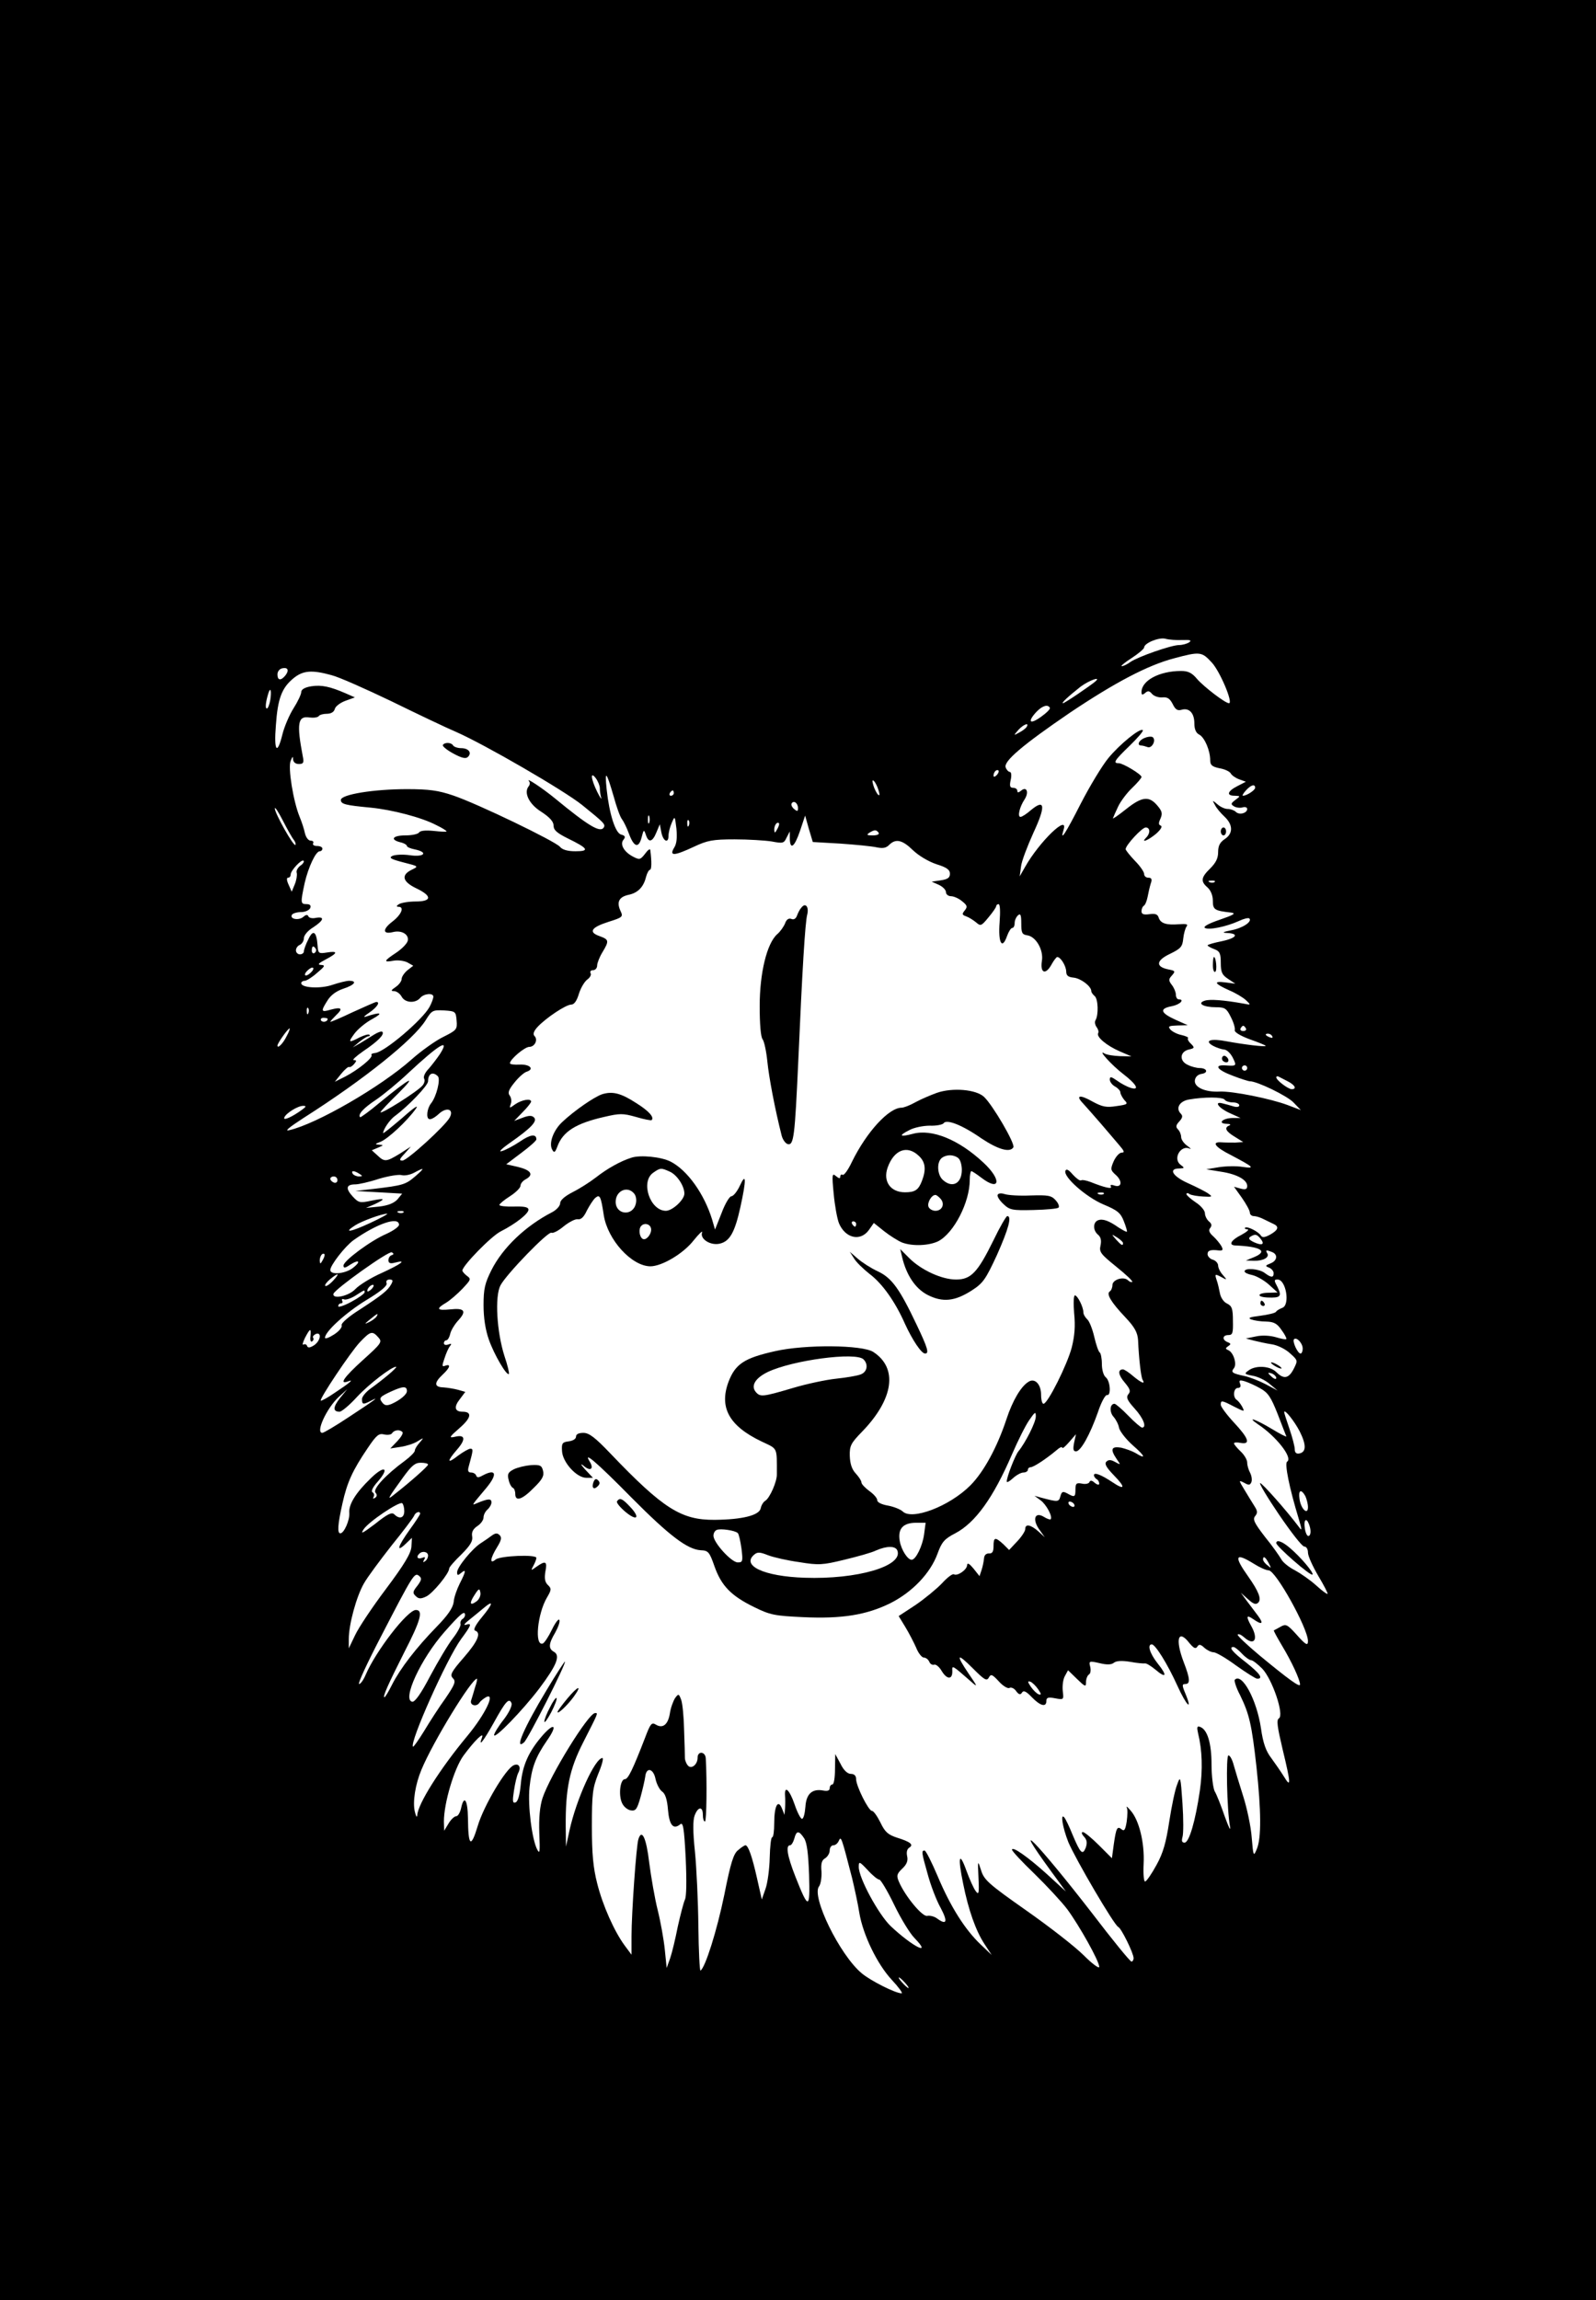 <svg version="1.0" xmlns="http://www.w3.org/2000/svg"
 width="604pt" height="870pt" viewBox="0 0 604 870"
 preserveAspectRatio="xMidYMid meet">
<g transform="translate(0,870) scale(0.1,-0.1)"
fill="#000000" stroke="none">
<path d="M0 4350 l0 -4350 3020 0 3020 0 0 4350 0 4350 -3020 0 -3020 0 0
-4350z m4475 1929 c30 1 36 -1 25 -9 -8 -5 -25 -10 -38 -10 -29 0 -155 -44
-184 -64 -12 -9 -27 -16 -33 -16 -5 0 11 14 38 31 26 17 47 35 47 40 0 16 55
39 80 33 14 -4 43 -6 65 -5z m110 -84 c31 -32 83 -155 66 -155 -14 0 -95 62
-121 92 -19 23 -34 30 -60 30 -82 0 -150 -36 -150 -80 0 -11 3 -12 14 -3 10 9
16 8 26 -4 7 -8 24 -14 38 -13 20 2 29 -4 40 -25 10 -21 18 -26 33 -22 29 9
49 -12 49 -51 0 -22 6 -37 19 -43 20 -11 41 -60 41 -97 0 -18 7 -24 35 -30 19
-3 39 -12 43 -20 4 -7 18 -17 32 -22 l25 -9 -33 -17 c-37 -19 -42 -36 -9 -36
22 -1 22 -1 2 -16 -17 -13 -18 -16 -5 -24 8 -5 23 -7 33 -4 9 3 17 0 17 -6 0
-16 -30 -24 -43 -11 -6 6 -20 11 -31 11 -11 0 -28 8 -39 18 -19 16 -20 16 -9
-3 5 -11 22 -31 36 -44 33 -31 33 -64 1 -85 -18 -12 -25 -25 -25 -49 0 -24 -9
-41 -30 -62 -35 -34 -37 -49 -10 -72 12 -11 20 -30 20 -50 0 -34 6 -38 70 -45
19 -3 8 -9 -44 -27 -41 -14 -64 -26 -56 -31 15 -9 82 5 128 26 19 9 36 13 40
10 12 -12 -25 -37 -69 -45 -30 -6 -36 -9 -17 -10 49 -2 39 -19 -17 -31 -30 -6
-55 -13 -55 -16 0 -2 11 -9 25 -14 21 -8 25 -16 25 -52 0 -36 5 -46 28 -61
l27 -18 -38 5 c-47 6 -41 -5 15 -30 24 -10 52 -27 63 -37 20 -19 20 -19 -10
-13 -73 13 -125 17 -145 11 -32 -10 -6 -25 42 -25 33 0 40 -4 56 -37 11 -21
17 -43 15 -50 -2 -7 21 -21 56 -34 34 -12 61 -23 61 -25 0 -5 -82 5 -147 17
-61 12 -88 3 -52 -17 13 -7 32 -13 41 -14 10 0 24 -13 33 -30 16 -32 15 -33
-27 -30 -46 3 -32 -17 27 -39 31 -12 60 -21 65 -21 28 0 141 -55 165 -80 l28
-29 -50 19 c-64 24 -207 53 -257 51 -56 -3 -98 17 -94 43 2 13 12 22 26 24 26
4 20 22 -8 22 -11 0 -31 5 -45 12 -33 15 -30 50 4 58 22 5 23 7 8 22 -9 8 -14
18 -11 21 3 3 -8 8 -25 12 -16 3 -35 13 -42 21 -10 12 -5 14 27 15 l39 1 -47
21 c-57 26 -61 42 -13 51 31 6 50 26 25 26 -5 0 -10 8 -10 18 0 9 -7 26 -15
36 -13 17 -13 22 0 36 14 16 13 18 -13 23 -50 10 -47 34 6 59 41 20 47 27 50
58 2 19 8 40 13 46 6 8 -2 10 -28 8 -49 -4 -71 3 -78 25 -4 13 -13 16 -35 13
-22 -3 -30 0 -30 11 0 9 4 18 9 21 5 3 11 18 14 33 3 16 8 38 12 51 6 16 3 22
-9 22 -9 0 -16 6 -16 14 0 8 -16 31 -35 50 -19 20 -35 40 -35 44 0 15 62 82
76 82 17 0 18 -22 2 -38 -23 -23 7 -11 37 14 18 16 25 28 18 31 -9 3 -9 10 -1
27 8 19 6 28 -13 50 -31 36 -58 33 -119 -16 -29 -23 -51 -38 -48 -33 2 6 11
26 20 45 9 19 33 51 52 69 20 19 36 38 36 42 0 10 -70 52 -86 52 -23 0 -17 10
41 66 31 30 53 56 50 59 -10 10 -88 -54 -130 -105 -24 -29 -71 -107 -105 -173
-57 -112 -80 -148 -65 -99 20 63 -92 -45 -146 -141 l-20 -35 5 37 c2 20 24 77
47 128 47 101 44 130 -9 86 -16 -14 -34 -26 -40 -26 -12 0 -4 37 16 67 17 27
7 50 -14 32 -10 -8 -14 -8 -14 0 0 6 -7 11 -16 11 -12 0 -14 7 -9 30 4 17 2
30 -3 30 -5 0 -13 8 -16 17 -9 23 64 85 243 207 170 114 295 180 395 206 97
26 104 25 141 -15z m-3505 -50 c-17 -21 -30 -19 -30 4 0 11 8 21 18 23 22 5
27 -8 12 -27z m175 1 c28 -7 129 -52 225 -98 96 -47 207 -100 247 -117 107
-47 406 -220 476 -276 83 -67 89 -73 82 -85 -13 -21 -56 4 -186 111 -44 36
-111 81 -97 64 4 -4 4 -13 -1 -19 -20 -24 1 -68 48 -97 32 -21 46 -37 46 -52
0 -17 13 -28 53 -48 78 -38 85 -49 30 -49 -31 0 -50 6 -59 17 -18 21 -312 163
-404 194 -56 19 -91 24 -175 24 -125 0 -250 -20 -250 -41 0 -16 18 -20 113
-29 81 -8 193 -37 248 -66 21 -10 39 -21 39 -24 0 -2 -22 -1 -49 2 -31 3 -51
1 -55 -6 -4 -6 -27 -11 -52 -11 -48 0 -59 -16 -19 -26 14 -3 25 -10 25 -14 0
-4 14 -10 30 -13 52 -11 36 -30 -19 -22 -28 4 -57 2 -67 -3 -13 -7 -4 -12 42
-24 59 -15 59 -15 32 -28 -41 -20 -35 -45 17 -70 61 -29 60 -50 -2 -50 -27 0
-55 -5 -63 -10 -10 -6 -11 -10 -2 -10 23 0 12 -29 -23 -56 -38 -29 -37 -49 1
-40 34 9 63 -9 57 -33 -3 -11 -23 -31 -44 -45 -47 -31 -49 -37 -10 -30 16 3
39 0 52 -6 l23 -13 -22 -17 c-12 -10 -22 -25 -22 -33 0 -8 -10 -22 -22 -30
-19 -13 -20 -16 -6 -16 10 -1 22 -10 28 -21 13 -24 52 -26 70 -5 14 17 50 20
50 5 0 -6 -6 -23 -14 -38 -26 -49 -171 -172 -206 -175 -10 -1 -17 -4 -14 -8 6
-10 -51 -56 -99 -81 l-40 -20 24 30 c13 16 27 28 30 26 4 -2 12 3 19 11 10 12
10 15 -1 15 -8 0 9 15 36 34 55 37 81 63 72 73 -4 3 -18 -2 -32 -11 -14 -9
-37 -23 -52 -32 l-28 -16 25 21 c14 11 29 21 34 21 5 0 7 3 4 6 -4 3 -20 -2
-37 -10 -42 -22 -45 -20 -19 15 13 17 43 42 68 55 43 24 31 27 -27 8 -10 -3
-3 4 15 16 29 20 42 40 26 40 -3 0 -44 -18 -90 -39 -46 -22 -84 -38 -84 -36 0
2 10 13 22 25 27 25 21 32 -20 21 -37 -11 -39 -7 -13 34 12 20 33 36 60 45 43
14 55 30 22 30 -10 0 -38 -7 -62 -15 -45 -16 -119 -12 -119 6 0 5 6 9 13 9 7
0 28 13 47 30 30 25 32 29 15 30 -15 1 -10 6 18 21 46 24 47 33 4 26 -31 -5
-33 -3 -35 25 -4 55 -17 64 -35 25 -10 -19 -17 -40 -17 -46 0 -6 -7 -11 -15
-11 -8 0 -15 7 -15 15 0 9 7 18 15 21 8 4 15 15 15 25 0 11 15 29 35 41 41 27
45 42 10 36 -13 -3 -26 0 -28 6 -3 7 -9 7 -20 -3 -18 -14 -52 -7 -42 9 3 5 19
10 35 10 15 0 30 7 34 15 4 10 -1 15 -14 15 -23 0 -23 5 -7 80 14 60 42 120
57 120 6 0 10 5 10 10 0 6 -9 10 -21 10 -11 0 -17 5 -14 10 3 6 -1 10 -9 10
-9 0 -18 12 -22 28 -3 15 -12 43 -20 62 -24 58 -45 187 -34 212 7 17 9 19 9 6
1 -11 9 -18 22 -18 17 0 20 5 15 28 -24 126 -19 155 25 148 16 -2 31 0 35 5 3
5 17 9 31 9 16 0 27 7 30 18 2 10 21 24 40 31 l36 13 -34 15 c-60 26 -92 33
-131 27 -25 -4 -38 -12 -38 -22 0 -8 -13 -36 -29 -61 -16 -25 -35 -70 -42 -98
-20 -82 -33 -65 -25 33 7 101 22 141 65 177 37 31 70 34 146 13z m2890 -24
c-23 -19 -116 -82 -122 -82 -8 0 19 25 67 63 31 23 80 41 55 19z m-3122 -69
c-3 -18 -9 -33 -13 -33 -7 0 -5 24 6 59 8 24 12 7 7 -26z m2950 -30 c3 -5 -13
-20 -34 -35 -42 -30 -52 -19 -17 19 22 23 43 30 51 16z m-88 -73 c-3 -5 -16
-15 -28 -21 -22 -12 -22 -12 -3 10 19 21 43 30 31 11z m-113 -182 c-7 -7 -12
-8 -12 -2 0 14 12 26 19 19 2 -3 -1 -11 -7 -17z m-1502 -49 c0 -10 2 -26 5
-36 3 -10 -4 0 -15 22 -24 49 -27 80 -5 51 8 -11 15 -28 15 -37z m52 -30 c11
-41 25 -80 32 -88 6 -8 18 -32 26 -54 19 -52 37 -57 48 -15 8 31 9 31 16 11
10 -32 25 -29 40 8 l13 31 6 -31 c7 -34 27 -43 27 -12 0 11 5 32 12 48 12 28
12 27 18 -22 3 -34 1 -57 -9 -72 -19 -32 0 -31 75 4 51 24 71 28 154 28 52 0
116 -4 141 -8 42 -8 46 -7 56 15 l12 23 0 -27 c1 -45 18 -32 39 30 l19 57 14
-50 15 -50 104 -6 c58 -4 119 -10 137 -14 24 -5 36 -3 48 9 25 25 50 19 90
-20 22 -21 59 -43 89 -53 39 -12 51 -21 51 -36 0 -15 -8 -21 -35 -25 l-34 -5
27 -12 c15 -7 27 -19 27 -28 0 -8 9 -15 19 -15 10 0 29 -8 42 -19 20 -16 21
-21 10 -35 -11 -13 -10 -17 5 -22 11 -4 27 -14 38 -23 17 -15 20 -14 47 19 16
19 29 38 29 42 0 4 4 8 9 8 6 0 7 -28 4 -69 -6 -76 9 -106 28 -52 6 17 15 31
20 31 5 0 9 8 9 19 0 10 6 23 13 29 9 8 12 1 12 -31 0 -36 3 -42 23 -45 33 -5
62 -56 55 -97 -7 -45 13 -54 35 -16 9 17 20 31 23 31 13 0 33 -33 34 -54 0
-16 7 -22 28 -24 28 -3 67 -33 67 -51 0 -5 6 -13 13 -19 13 -11 15 -71 3 -91
-4 -6 -2 -18 4 -26 6 -8 9 -18 6 -23 -8 -14 33 -48 82 -69 l44 -19 -44 1 c-24
1 -50 5 -58 10 -29 18 28 -45 70 -77 51 -39 65 -64 29 -53 -13 4 -36 16 -51
27 -23 16 -28 17 -28 4 0 -8 9 -20 20 -26 11 -6 20 -16 20 -22 0 -6 7 -19 15
-29 15 -15 13 -17 -30 -23 -38 -6 -53 -3 -90 17 -49 28 -66 24 -36 -7 11 -12
41 -46 67 -76 26 -30 57 -67 70 -82 19 -22 21 -28 9 -28 -9 0 -22 -15 -30 -32
-13 -30 -12 -34 5 -50 28 -23 27 -51 -1 -43 -14 5 -19 3 -15 -3 7 -11 -22 -5
-77 17 -16 6 -32 9 -36 6 -5 -2 -18 8 -31 22 -16 19 -25 23 -28 14 -8 -23 78
-99 144 -127 53 -22 65 -32 77 -63 8 -20 13 -38 12 -40 -2 -2 -16 6 -32 16
-37 26 -60 34 -78 27 -19 -8 -19 -38 0 -54 11 -9 14 -22 10 -41 -6 -25 1 -33
59 -80 36 -29 64 -55 61 -58 -3 -2 -10 0 -16 6 -16 16 -59 3 -59 -18 0 -10 -5
-21 -10 -24 -14 -9 4 -40 59 -98 36 -38 46 -58 48 -86 3 -70 11 -139 17 -150
12 -19 -5 -12 -36 14 -16 14 -33 25 -38 25 -21 0 -18 -21 6 -49 21 -25 24 -34
14 -45 -9 -12 -4 -23 24 -54 33 -36 47 -72 28 -72 -4 0 -28 20 -52 45 -24 25
-48 45 -52 45 -18 0 -20 -31 -4 -49 9 -10 19 -29 21 -42 3 -13 26 -43 52 -66
48 -42 52 -55 10 -29 -12 7 -37 16 -54 20 -38 6 -42 -6 -17 -43 16 -23 16 -23
-6 -11 -16 9 -25 9 -33 1 -8 -8 0 -22 28 -51 46 -47 43 -59 -6 -26 -42 28 -69
38 -69 26 0 -5 5 -12 10 -15 6 -3 10 -11 10 -17 0 -6 -7 -5 -17 3 -11 10 -17
10 -20 3 -2 -6 -15 -9 -28 -6 -21 4 -25 1 -25 -22 0 -29 -3 -31 -31 -15 -17 9
-21 7 -26 -11 -6 -22 -9 -22 -73 -5 l-25 7 23 -17 c22 -16 47 -63 38 -72 -2
-2 -14 2 -25 9 -34 21 -45 -8 -19 -46 l22 -31 -25 23 c-29 25 -49 29 -49 8 0
-8 -14 -29 -30 -46 l-31 -33 -22 22 c-31 28 -37 27 -37 -8 0 -21 -5 -28 -17
-27 -11 0 -18 -6 -19 -19 -1 -11 -5 -31 -9 -43 l-8 -24 -23 29 c-15 18 -23 23
-24 13 0 -18 -37 -43 -50 -35 -5 3 -25 -12 -45 -34 -20 -21 -65 -58 -100 -82
l-64 -42 25 -41 c14 -23 32 -58 41 -78 8 -21 22 -38 29 -38 8 0 17 -7 21 -16
3 -8 11 -13 18 -11 6 3 20 -8 29 -24 20 -33 41 -33 40 0 -1 23 -2 24 70 -39
27 -24 27 -22 -8 29 -50 74 -45 81 16 20 43 -43 52 -49 60 -35 8 15 13 13 38
-14 16 -18 34 -28 40 -25 6 4 18 -1 25 -11 11 -15 17 -16 23 -6 6 9 16 4 37
-18 32 -33 55 -39 55 -14 0 13 7 15 33 10 33 -6 33 -6 29 28 -2 18 1 44 8 56
l12 22 34 -33 c31 -30 34 -31 34 -12 0 12 5 25 11 29 6 3 8 16 5 29 -6 22 -4
23 35 14 28 -7 45 -6 54 1 9 8 31 9 62 4 26 -5 52 -7 56 -6 5 1 22 -9 39 -23
42 -36 47 -24 9 23 -30 38 -40 72 -22 72 13 0 59 -73 97 -157 34 -75 59 -99
30 -29 -13 31 -13 36 0 36 19 0 18 20 -6 82 -34 89 -21 128 22 72 16 -19 23
-22 29 -13 6 10 12 10 27 -4 10 -9 26 -17 35 -17 9 0 47 -22 85 -50 38 -27 74
-50 80 -50 24 0 10 20 -43 62 -52 40 -66 58 -47 58 5 0 19 -11 32 -25 13 -14
29 -25 35 -25 6 0 25 -15 42 -32 38 -40 84 -175 63 -188 -10 -6 -6 -32 14
-117 32 -132 32 -148 5 -103 -12 19 -34 51 -48 70 -20 26 -31 56 -39 113 -16
108 -72 211 -99 183 -3 -3 5 -30 20 -58 35 -72 44 -110 62 -271 18 -167 19
-271 1 -312 -12 -29 -13 -27 -19 45 -3 41 -18 111 -32 155 -14 44 -30 97 -36
118 -5 20 -14 37 -20 37 -10 0 -6 -205 6 -270 3 -19 -5 -2 -20 39 -14 41 -31
84 -38 95 -6 12 -12 57 -12 101 0 82 -16 134 -44 143 -11 4 -12 -2 -7 -24 16
-65 18 -138 7 -216 -17 -117 -41 -198 -58 -198 -10 0 -12 6 -8 21 4 12 4 69 0
128 -7 102 -8 105 -20 71 -8 -19 -21 -82 -30 -140 -12 -79 -23 -119 -48 -164
-18 -33 -37 -61 -43 -63 -5 -2 -8 26 -6 67 4 79 -17 165 -49 201 -11 13 -18
19 -15 12 4 -6 3 -30 0 -53 -5 -31 -9 -38 -19 -30 -17 14 -21 6 -30 -57 l-7
-52 -49 49 c-28 28 -55 50 -61 50 -6 0 -5 -7 4 -17 12 -13 13 -24 7 -42 -12
-30 -20 -22 -50 49 -12 30 -26 59 -31 65 -16 19 -7 -37 15 -93 28 -66 174
-315 189 -321 11 -4 58 -99 58 -118 0 -7 -4 -13 -8 -13 -5 0 -72 82 -149 183
-207 267 -317 380 -154 157 l55 -75 -71 65 c-73 66 -133 108 -133 93 0 -5 38
-46 85 -91 46 -45 102 -105 124 -134 45 -61 121 -196 121 -218 0 -8 -27 12
-59 44 -33 33 -131 109 -218 170 -141 99 -159 115 -170 151 -13 40 -13 40 -10
-28 3 -59 1 -66 -10 -51 -8 10 -24 46 -36 79 -27 75 -33 51 -12 -50 20 -100
48 -179 81 -229 l27 -41 -42 40 c-59 56 -114 143 -162 257 -23 54 -45 98 -50
98 -12 0 -12 -6 12 -90 11 -41 33 -99 49 -127 28 -53 23 -67 -15 -39 -10 7
-26 11 -36 9 -18 -5 -84 75 -107 129 -10 23 -8 30 13 50 17 16 22 30 18 47 -3
14 -1 26 8 32 18 11 5 22 -47 38 -33 11 -45 21 -62 57 -12 24 -26 44 -32 44
-13 0 -60 94 -60 120 0 13 -7 20 -20 20 -12 0 -27 13 -39 38 l-20 37 -1 -57
c0 -32 -4 -58 -10 -58 -5 0 -10 -6 -10 -14 0 -9 -8 -12 -24 -9 -42 8 -65 -12
-68 -62 -2 -25 -7 -45 -13 -45 -5 0 -18 25 -28 55 -19 55 -39 74 -36 32 1 -12
1 -33 0 -47 l-2 -25 -10 25 c-15 36 -29 8 -29 -57 0 -29 -3 -53 -8 -53 -4 0
-8 -35 -9 -77 -1 -43 -8 -96 -16 -118 l-14 -40 -18 80 c-18 80 -33 125 -44
125 -3 0 -16 -8 -27 -18 -18 -13 -29 -49 -53 -170 -28 -136 -72 -275 -90 -286
-3 -2 -7 73 -8 168 -1 94 -7 221 -13 282 -8 75 -8 119 -1 137 13 34 31 35 31
2 0 -14 3 -25 8 -25 6 0 8 153 3 238 -1 27 -31 30 -31 3 0 -26 -24 -45 -37
-29 -6 7 -11 20 -11 28 0 8 -1 56 -3 105 -1 50 -6 101 -11 115 -9 24 -10 24
-23 7 -7 -11 -17 -37 -20 -59 -7 -42 -27 -58 -54 -41 -15 9 -20 2 -40 -51 -46
-119 -64 -156 -76 -156 -18 0 -25 -60 -11 -90 6 -14 21 -26 33 -28 19 -3 24 4
37 50 8 29 16 64 18 78 4 37 31 31 39 -10 4 -18 15 -40 25 -47 12 -8 19 -31
22 -69 5 -58 20 -76 46 -55 11 10 15 -11 21 -127 4 -88 3 -146 -3 -158 -5 -11
-17 -57 -27 -102 -9 -46 -22 -100 -29 -120 l-13 -36 -7 69 c-4 39 -16 106 -27
150 -11 44 -25 125 -32 179 -11 94 -28 130 -41 89 -8 -24 -26 -281 -26 -367
l0 -70 -26 35 c-39 53 -83 151 -104 235 -15 59 -20 111 -20 216 0 123 3 145
24 198 14 33 21 60 16 60 -28 0 -99 -156 -125 -275 l-13 -60 -1 75 c-1 144 14
217 66 319 59 116 57 111 45 111 -25 0 -171 -237 -199 -322 -10 -32 -14 -74
-12 -132 3 -72 2 -81 -8 -62 -20 39 -36 166 -29 235 8 74 22 113 66 177 41 58
29 71 -17 19 -52 -60 -76 -113 -82 -184 -4 -42 -11 -66 -20 -69 -11 -4 -12 5
-6 44 4 27 11 57 16 67 12 22 3 38 -16 30 -30 -11 -115 -155 -137 -230 -26
-86 -36 -77 -37 30 -1 70 -15 89 -26 37 -4 -17 -12 -30 -18 -30 -7 0 -20 -12
-29 -27 l-17 -28 -1 35 c0 70 39 201 74 249 42 57 80 94 70 68 -15 -40 7 -11
45 57 44 80 58 96 67 73 3 -9 -10 -36 -30 -62 -20 -25 -36 -52 -36 -58 0 -18
107 92 171 176 66 88 81 125 55 139 -21 12 -20 30 5 72 11 20 19 41 16 48 -2
7 -15 -9 -28 -36 -13 -27 -29 -51 -35 -53 -32 -10 -20 113 16 174 17 29 18 34
3 48 -11 11 -13 25 -9 50 8 39 1 43 -33 19 -22 -16 -23 -16 -12 4 6 11 11 24
11 29 0 14 -137 8 -154 -6 -24 -20 -21 4 5 46 16 26 19 37 10 46 -9 9 -16 8
-29 -1 -9 -7 -28 -20 -42 -29 -33 -21 -90 -91 -90 -110 0 -13 3 -13 15 -3 20
17 19 7 -5 -40 -11 -22 -22 -53 -23 -70 -3 -22 -22 -50 -64 -93 -78 -80 -138
-158 -169 -219 -13 -26 -26 -48 -29 -48 -8 0 14 49 75 170 62 120 73 160 44
160 -32 0 -152 -156 -190 -245 -8 -19 -19 -35 -25 -35 -6 0 31 80 82 178 123
238 128 245 145 231 11 -9 10 -15 -6 -37 -18 -22 -19 -28 -7 -39 11 -11 19
-12 40 -2 24 11 87 87 87 106 0 5 21 29 46 53 34 34 44 51 41 68 -3 16 3 28
19 39 13 8 24 23 24 33 0 10 7 23 15 30 8 7 15 19 15 27 0 15 -12 15 -55 -3
-21 -9 -23 -12 35 57 44 53 38 75 -13 48 -16 -9 -22 -9 -25 0 -2 6 -11 11 -19
11 -11 0 -14 6 -9 23 17 62 18 67 6 67 -6 0 -27 -12 -46 -26 -42 -33 -44 -23
-4 23 34 39 31 58 -9 48 -23 -5 -21 -1 18 33 45 39 49 62 11 62 -29 0 -33 18
-10 47 l21 28 -28 8 c-15 4 -40 8 -55 9 -35 1 -36 17 -3 48 28 26 33 42 10 34
-12 -5 -13 -1 -3 27 6 19 15 40 21 47 7 9 6 11 -7 6 -9 -3 -16 -1 -16 5 0 6 4
11 9 11 5 0 12 11 15 25 3 13 17 36 31 51 32 35 23 47 -31 41 -51 -5 -55 2
-16 25 15 9 43 33 62 53 32 34 34 37 17 49 -9 7 -17 16 -17 20 0 18 109 130
145 148 57 29 105 67 105 82 0 10 -15 13 -55 12 -30 -1 -55 2 -55 6 0 4 18 19
40 33 22 14 40 32 40 40 0 8 9 19 21 25 30 17 18 34 -31 46 l-44 10 57 43 c31
23 57 46 57 51 0 22 -23 19 -62 -8 -24 -16 -54 -32 -68 -36 -15 -5 -4 7 30 31
80 56 105 82 91 96 -8 8 -19 8 -43 -1 l-32 -12 32 33 c18 18 32 36 32 40 0 13
-35 7 -60 -10 -22 -16 -23 -16 -17 1 4 10 2 24 -4 32 -8 10 -4 22 18 49 15 19
36 38 46 41 31 10 12 29 -27 27 -20 -1 -36 1 -36 5 0 15 56 62 73 62 21 0 34
27 20 41 -7 7 -3 19 12 35 32 34 107 84 127 84 11 0 21 14 29 41 7 22 21 46
32 54 10 7 16 18 12 24 -3 6 1 11 9 11 9 0 16 8 16 18 0 9 9 32 20 50 26 43
25 48 -11 61 -43 15 -32 33 34 54 54 17 56 19 45 42 -15 33 -5 52 30 60 36 7
58 30 67 68 4 15 11 27 15 27 6 0 7 30 1 75 -1 6 -10 -1 -20 -15 -18 -23 -21
-23 -46 -10 -34 18 -50 47 -35 64 8 10 6 15 -9 19 -22 5 -45 78 -55 171 -8 76
-1 68 26 -25z m1003 21 c5 -17 4 -22 -3 -15 -5 6 -13 21 -17 35 -5 17 -4 22 3
15 5 -5 13 -21 17 -35z m1425 10 c0 -9 -32 -30 -46 -30 -4 0 1 9 11 20 19 21
35 26 35 10z m-2200 -20 c0 -5 -5 -10 -11 -10 -5 0 -7 5 -4 10 3 6 8 10 11 10
2 0 4 -4 4 -10z m470 -57 c0 -13 -3 -13 -15 -3 -8 7 -12 16 -9 21 8 13 24 1
24 -18z m-1908 -120 c6 -8 8 -16 6 -19 -7 -7 -78 120 -78 138 1 7 14 -14 31
-47 17 -33 35 -65 41 -72z m1345 65 c-3 -7 -5 -2 -5 12 0 14 2 19 5 13 2 -7 2
-19 0 -25z m150 -10 c-3 -8 -6 -5 -6 6 -1 11 2 17 5 13 3 -3 4 -12 1 -19z
m334 -15 c-8 -15 -10 -15 -11 -2 0 17 10 32 18 25 2 -3 -1 -13 -7 -23z m384
-13 c4 -6 -6 -10 -22 -10 -22 0 -25 2 -13 10 19 12 27 12 35 0z m-2189 -125
c-10 -8 -16 -20 -13 -27 2 -8 -1 -27 -7 -42 l-12 -29 -12 27 c-7 15 -8 26 -2
26 6 0 10 5 10 12 0 15 42 60 49 52 3 -3 -2 -12 -13 -19z m3461 -61 c-3 -3
-12 -4 -19 -1 -8 3 -5 6 6 6 11 1 17 -2 13 -5z m-3402 -253 c3 -5 1 -12 -5
-16 -5 -3 -10 1 -10 9 0 18 6 21 15 7z m-15 -86 c-7 -8 -17 -15 -22 -15 -6 0
-5 7 2 15 7 8 17 15 22 15 6 0 5 -7 -2 -15z m-13 -157 c-3 -8 -6 -5 -6 6 -1
11 2 17 5 13 3 -3 4 -12 1 -19z m561 -28 c3 -34 0 -37 -50 -62 -29 -14 -84
-53 -121 -86 -116 -103 -358 -243 -462 -267 -20 -5 -2 10 55 47 228 145 416
296 461 369 23 37 26 39 69 37 44 -3 45 -4 48 -38z m-488 6 c0 -11 -19 -15
-25 -6 -3 5 1 10 9 10 9 0 16 -2 16 -4z m3475 -36 c3 -5 -1 -10 -10 -10 -9 0
-13 5 -10 10 3 6 8 10 10 10 2 0 7 -4 10 -10z m-3630 -29 c-14 -29 -35 -49
-35 -36 0 9 40 65 46 65 2 0 -2 -13 -11 -29z m3730 -1 c3 -6 -1 -7 -9 -4 -18
7 -21 14 -7 14 6 0 13 -4 16 -10z m-3150 -67 c-10 -15 -29 -40 -42 -55 -14
-14 -22 -31 -18 -38 4 -6 1 -18 -6 -26 -19 -23 -159 -111 -159 -101 0 3 30 35
68 72 73 73 46 60 -70 -35 -39 -33 -74 -58 -75 -56 -10 10 13 35 60 66 28 19
84 65 122 101 116 108 160 135 120 72z m3055 -53 c0 -5 -4 -10 -10 -10 -5 0
-10 5 -10 10 0 6 5 10 10 10 6 0 10 -4 10 -10z m-3063 -31 c11 -11 -5 -77 -26
-103 -15 -19 -19 -55 -7 -59 6 -3 22 6 36 19 30 28 59 19 42 -13 -17 -32 -161
-163 -179 -163 -13 0 -12 5 8 26 l24 27 -42 -27 c-51 -31 -58 -32 -85 -6 l-21
19 24 10 c21 9 22 10 4 11 -17 1 -17 3 5 11 28 11 101 79 133 124 14 19 -5 7
-51 -34 -40 -34 -72 -60 -72 -57 0 14 26 52 45 65 50 37 125 115 125 131 0 29
18 38 37 19z m3216 -19 c28 -14 36 -30 15 -30 -14 1 -58 34 -58 45 0 3 3 5 8
3 4 -2 19 -10 35 -18z m-238 -70 c3 -5 17 -10 31 -10 13 0 24 -5 24 -11 0 -6
-9 -8 -22 -4 -13 4 -31 9 -40 11 -36 10 -17 -17 25 -36 l42 -19 -32 0 c-37 -1
-56 -21 -21 -22 13 0 17 -3 11 -6 -21 -8 -15 -22 20 -43 l32 -20 -30 -2 c-16
0 -40 0 -52 1 -40 3 -25 -18 35 -48 87 -46 94 -52 45 -45 -23 4 -64 3 -90 -1
l-48 -8 55 -9 c61 -9 100 -31 100 -54 0 -12 -6 -15 -25 -10 l-25 7 30 -42 c16
-23 30 -48 30 -56 0 -7 7 -13 15 -13 8 0 25 -5 38 -12 12 -6 29 -14 37 -18 22
-10 17 -23 -13 -40 -20 -11 -30 -12 -35 -4 -10 16 -53 37 -60 30 -3 -3 1 -6 9
-6 8 -1 -3 -10 -23 -21 -38 -19 -50 -38 -25 -40 97 -4 126 -21 76 -43 l-34
-14 30 -1 c36 -1 60 13 51 28 -8 13 -4 14 18 5 23 -9 20 -33 -6 -43 -20 -8
-21 -10 -5 -16 9 -4 17 -13 17 -21 0 -18 -10 -17 -34 1 -21 16 -76 20 -76 6 0
-5 13 -11 29 -14 17 -4 45 -20 63 -36 l33 -30 -32 -1 c-45 0 -50 -16 -6 -18
49 -2 55 4 38 39 -14 26 -14 29 0 29 32 0 48 -96 18 -107 -10 -4 -21 -10 -24
-15 -3 -5 -30 -11 -59 -15 -40 -5 -49 -8 -35 -14 11 -4 37 -8 57 -8 29 -1 41
-7 58 -32 12 -16 20 -32 18 -34 -2 -3 -20 1 -40 7 -21 6 -51 8 -74 3 l-39 -8
30 -8 c17 -4 47 -11 68 -14 21 -3 52 -18 69 -34 30 -27 30 -27 14 -59 -19 -37
-38 -40 -66 -12 -23 23 -77 27 -105 6 -17 -12 -16 -14 16 -20 19 -3 48 -17 64
-31 l30 -25 -45 24 c-25 13 -61 27 -80 31 -47 10 -53 14 -40 30 12 15 -2 60
-22 68 -11 5 -11 7 0 15 11 7 11 10 -2 15 -22 9 -20 27 3 27 16 0 18 8 17 54
0 46 -4 56 -22 65 -12 5 -24 22 -27 38 -3 15 -8 39 -13 52 -7 22 -6 23 17 11
23 -13 24 -12 7 7 -10 11 -18 27 -18 36 0 8 -9 19 -20 22 -11 3 -20 13 -20 21
0 14 11 18 43 14 15 -1 17 2 9 17 -6 10 -20 27 -31 37 -15 13 -18 23 -11 31 7
9 6 16 -5 25 -8 7 -15 21 -15 31 0 10 -16 29 -35 41 -19 13 -35 27 -35 31 0 5
6 5 12 0 7 -4 30 -8 51 -9 35 -2 37 -1 20 11 -11 8 -45 25 -76 39 -59 26 -77
56 -34 56 20 1 21 2 5 14 -31 23 1 77 35 61 7 -3 2 2 -10 11 -13 9 -23 24 -23
33 0 9 -5 22 -12 29 -9 9 -8 16 5 30 12 13 14 21 6 29 -21 21 -5 48 31 54 57
10 128 10 135 -1z m-3491 -37 c-38 -28 -74 -44 -68 -30 6 16 51 44 71 44 13 0
12 -3 -3 -14z m427 -253 c-36 -31 -47 -34 -156 -47 l-70 -8 89 -5 88 -5 -18
-22 c-13 -14 -35 -23 -69 -27 l-50 -5 33 14 c44 21 40 24 -14 13 -42 -9 -47
-8 -70 17 -27 30 -24 45 11 45 12 0 53 9 89 21 37 11 75 17 86 14 11 -3 32 1
47 9 41 22 42 19 4 -14z m-211 10 c13 -8 13 -10 -2 -10 -9 0 -20 5 -23 10 -8
13 5 13 25 0z m-83 -24 c0 -8 -6 -12 -14 -9 -7 3 -13 9 -13 14 0 5 6 9 13 9 8
0 14 -6 14 -14z m2900 -52 c-3 -3 -12 -4 -19 -1 -8 3 -5 6 6 6 11 1 17 -2 13
-5z m-2650 -70 c-3 -3 -12 -4 -19 -1 -8 3 -5 6 6 6 11 1 17 -2 13 -5z m-126
-40 c-75 -35 -104 -39 -57 -9 25 16 101 44 121 44 6 0 -23 -16 -64 -35z m109
-7 c0 -7 -21 -22 -47 -34 -59 -25 -163 -102 -163 -120 0 -11 6 -10 25 3 36 23
42 11 8 -14 -30 -21 -83 -25 -83 -6 0 18 56 90 88 113 89 63 172 91 172 58z
m2740 -69 c0 -12 -6 -9 -26 13 -19 22 -19 22 4 8 12 -8 22 -17 22 -21z m520
17 c18 -22 7 -28 -24 -14 -19 9 -23 15 -14 21 18 11 24 10 38 -7z m-3288 -63
c-7 -2 -12 -11 -12 -19 0 -11 7 -14 25 -9 46 12 26 -4 -50 -39 -41 -18 -86
-46 -100 -61 -25 -27 -88 -40 -83 -18 4 17 210 164 221 157 8 -5 8 -8 -1 -11z
m-261 -19 c-8 -15 -10 -15 -11 -2 0 17 10 32 18 25 2 -3 -1 -13 -7 -23z m39
-78 c-13 -14 -26 -22 -29 -19 -3 3 5 14 18 25 33 27 39 24 11 -6z m221 -12
c-13 -24 -34 -41 -120 -97 -43 -27 -71 -52 -68 -59 3 -7 -10 -23 -29 -35 -19
-12 -34 -18 -34 -12 0 23 79 95 156 142 55 33 81 55 77 64 -3 8 1 14 11 14 13
0 14 -4 7 -17z m-73 -17 c-7 -8 -15 -12 -17 -11 -5 6 10 25 20 25 5 0 4 -6 -3
-14z m-28 -14 c0 -5 -22 -21 -50 -36 -27 -15 -50 -22 -50 -17 0 6 5 11 11 11
5 0 7 4 4 10 -3 5 0 8 7 5 7 -3 27 4 43 14 36 23 35 23 35 13z m45 -92 c-3 -5
-16 -15 -28 -21 -19 -9 -19 -8 3 10 28 23 34 26 25 11z m-250 -75 c-2 -14 1
-23 6 -19 5 3 7 9 4 14 -3 4 2 10 10 14 24 9 18 -27 -7 -43 -16 -10 -23 -10
-26 -2 -2 6 -8 8 -14 5 -5 -3 -2 8 6 25 20 38 24 39 21 6z m257 -4 c15 -17 12
-22 -58 -85 -72 -65 -93 -95 -56 -81 23 9 7 -5 -52 -44 -26 -18 -50 -31 -52
-29 -6 6 113 184 148 221 40 42 47 44 70 18z m3498 -42 c0 -11 -4 -19 -8 -19
-11 0 -32 46 -25 54 10 10 33 -15 33 -35z m-3460 -99 c-19 -16 -50 -40 -67
-52 -18 -13 -33 -31 -33 -40 0 -21 4 -22 33 -7 38 20 15 3 -81 -60 -51 -34
-97 -61 -102 -61 -27 0 16 93 62 136 l32 29 -27 -33 c-27 -34 -28 -52 -2 -52
8 0 38 25 67 57 46 49 131 114 147 113 4 0 -10 -14 -29 -30z m3360 -12 c0 -6
-6 -5 -15 2 -8 7 -15 14 -15 16 0 2 7 1 15 -2 8 -4 15 -11 15 -16z m-60 -40
c29 -16 40 -33 65 -96 16 -42 31 -80 33 -85 2 -4 -22 8 -55 28 -58 35 -99 50
-53 18 70 -46 134 -128 111 -142 -10 -7 8 -98 44 -216 13 -44 13 -48 0 -30
-46 61 -138 165 -146 165 -5 0 27 -54 72 -120 45 -66 87 -120 95 -120 8 0 14
-10 14 -23 0 -13 18 -52 39 -88 21 -35 37 -66 35 -68 -2 -2 -21 12 -43 32 -22
20 -58 45 -80 57 -22 11 -46 30 -52 42 -7 12 -34 51 -62 85 -40 52 -47 66 -37
78 10 12 9 20 -2 37 -8 13 -25 40 -38 62 -23 38 -23 38 -1 27 17 -10 22 -9 27
3 3 8 1 23 -5 35 -6 11 -11 28 -11 39 0 10 -11 29 -25 42 -14 13 -25 27 -25
30 0 4 11 5 25 2 39 -7 31 17 -25 77 -27 29 -50 60 -50 67 0 18 3 18 51 -7 40
-20 40 -20 30 0 -6 11 -16 23 -21 26 -15 10 -12 45 5 45 9 0 12 6 8 16 -5 13
-2 15 18 9 13 -4 40 -16 59 -27z m-3230 -10 c0 -13 -27 -35 -59 -49 -18 -7
-26 -6 -36 8 -11 15 -7 20 34 39 46 21 61 22 61 2z m3379 -153 c25 -50 25 -78
-2 -83 -11 -2 -17 3 -17 16 0 10 -9 45 -20 77 -11 32 -20 60 -20 63 0 15 39
-34 59 -73z m-3396 -2 c4 -4 -5 -19 -19 -34 l-27 -28 39 6 c21 3 50 12 64 21
25 15 25 15 8 -5 -10 -11 -18 -24 -18 -30 0 -6 -17 -23 -37 -38 -74 -54 -123
-108 -112 -121 7 -8 6 -15 -2 -20 -7 -4 -9 -3 -5 4 3 6 2 14 -4 17 -7 4 1 20
20 41 46 53 25 63 -27 12 -57 -55 -84 -99 -81 -131 2 -27 -20 -77 -34 -77 -12
0 -10 33 8 113 18 81 39 126 96 210 33 49 42 56 62 51 13 -3 27 -1 30 5 8 12
29 15 39 4z m97 -123 c0 -6 -65 -64 -129 -114 -28 -23 -24 -15 34 65 32 44 45
56 67 56 16 0 28 -3 28 -7z m3320 -119 c5 -11 10 -30 10 -42 0 -32 -27 -7 -32
31 -5 34 6 39 22 11z m-3410 -57 c0 -26 -18 -32 -38 -12 -9 9 -26 1 -72 -36
-48 -36 -57 -41 -44 -21 19 29 134 106 146 99 4 -3 8 -16 8 -30z m2535 26 c3
-5 2 -10 -4 -10 -5 0 -13 5 -16 10 -3 6 -2 10 4 10 5 0 13 -4 16 -10z m-2475
-36 c0 -3 -18 -31 -40 -61 -45 -63 -52 -88 -15 -53 l24 23 -2 -34 c-2 -25 -27
-67 -96 -159 -52 -69 -104 -147 -117 -175 l-24 -50 0 35 c0 56 29 161 57 210
14 25 62 89 105 144 44 54 82 105 85 112 5 14 23 20 23 8z m3364 -40 c9 -23 7
-44 -3 -44 -5 0 -11 14 -13 30 -5 32 6 41 16 14z m-3334 -118 c0 -8 -5 -18
-12 -22 -7 -5 -8 -3 -3 6 6 10 4 12 -8 7 -17 -6 -23 4 -10 16 12 12 33 7 33
-7z m3125 -31 c22 -14 47 -25 56 -25 27 0 148 -218 149 -267 0 -20 -8 -16 -46
27 -32 35 -38 38 -57 27 -12 -7 -24 -13 -26 -14 -2 -1 13 -28 32 -60 35 -58
67 -127 67 -145 0 -12 -44 20 -153 110 -49 41 -86 76 -83 79 3 4 14 -1 24 -10
39 -35 56 -8 27 43 -20 36 -18 43 7 26 34 -24 42 -19 19 12 -11 15 -31 41 -43
57 l-22 30 27 -24 c21 -19 30 -22 39 -13 13 13 1 43 -37 97 -57 80 -51 94 20
50z m56 3 c11 -21 11 -22 -4 -9 -10 7 -17 17 -17 22 0 15 9 10 21 -13z m-2997
-145 c-26 -19 -29 -8 -8 24 16 25 19 26 22 9 2 -11 -4 -25 -14 -33z m20 -60
c-24 -29 -34 -48 -26 -51 24 -8 11 -40 -43 -102 -48 -55 -53 -66 -41 -78 12
-12 8 -23 -28 -76 -24 -33 -60 -89 -81 -124 -21 -34 -40 -61 -42 -59 -14 15
128 333 182 407 40 54 42 62 18 54 -10 -3 -5 5 12 18 16 13 41 33 55 45 39 33
37 18 -6 -34z m-64 8 c0 -6 -5 -13 -11 -16 -5 -4 -8 -12 -6 -18 2 -6 -11 -31
-29 -54 -18 -23 -56 -87 -86 -143 -35 -67 -58 -99 -68 -97 -39 7 32 162 123
265 60 68 77 82 77 63z m38 -273 c-5 -18 -12 -41 -15 -50 -6 -19 21 -26 32 -8
3 5 14 14 24 20 38 20 -2 -64 -70 -146 -104 -125 -188 -258 -190 -301 -1 -10
-5 -3 -9 14 -9 37 2 104 25 159 44 106 190 344 210 344 2 0 -1 -15 -7 -32z
m2131 -8 c12 -18 13 -22 2 -19 -8 3 -21 16 -30 29 -12 18 -13 22 -2 19 8 -3
21 -16 30 -29z m-886 -563 c11 -17 16 -57 19 -139 4 -132 -2 -133 -52 -6 -31
79 -37 118 -20 118 5 0 12 11 16 25 8 31 17 32 37 2z m182 -152 c9 -38 22 -97
27 -130 14 -84 68 -195 123 -254 26 -28 43 -51 37 -51 -23 0 -118 48 -151 76
-83 69 -192 292 -161 329 6 8 10 33 9 55 -3 31 1 44 14 51 9 6 17 19 17 29 0
11 6 20 14 20 8 0 17 8 21 18 8 18 10 12 50 -143z m103 -5 c5 0 31 -43 56 -95
25 -52 60 -109 77 -126 69 -71 -7 -33 -90 45 -46 44 -121 182 -121 224 0 22 2
22 34 -12 18 -20 38 -36 44 -36z m97 -390 c10 -11 16 -20 13 -20 -3 0 -13 9
-23 20 -10 11 -16 20 -13 20 3 0 13 -9 23 -20z"/>
<path d="M4333 5909 c-23 -8 -32 -29 -14 -29 5 0 16 -3 24 -6 16 -6 33 25 20
37 -4 4 -18 3 -30 -2z"/>
<path d="M4620 5555 c0 -8 5 -15 10 -15 6 0 10 7 10 15 0 8 -4 15 -10 15 -5 0
-10 -7 -10 -15z"/>
<path d="M4590 5049 c0 -16 4 -28 9 -25 8 5 3 56 -5 56 -2 0 -4 -14 -4 -31z"/>
<path d="M4626 4702 c-3 -6 -1 -14 5 -17 15 -10 25 3 12 16 -7 7 -13 7 -17 1z"/>
<path d="M1676 5882 c-3 -4 15 -19 39 -32 33 -18 48 -21 56 -13 16 16 2 33
-26 33 -13 0 -27 5 -30 10 -7 12 -32 13 -39 2z"/>
<path d="M3033 5267 c-6 -6 -13 -20 -17 -31 -4 -11 -12 -16 -21 -12 -10 4 -19
-2 -24 -17 -5 -12 -18 -31 -30 -41 -39 -35 -66 -147 -66 -272 0 -67 4 -117 11
-125 6 -8 14 -45 18 -84 6 -60 28 -177 54 -280 4 -16 15 -31 24 -33 22 -4 26
29 39 313 15 344 26 527 34 556 7 29 -7 46 -22 26z"/>
<path d="M3545 4566 c-22 -8 -58 -23 -80 -35 -21 -12 -45 -21 -53 -21 -48 0
-132 -91 -188 -205 -14 -30 -30 -52 -35 -49 -5 3 -9 0 -9 -7 0 -8 -5 -7 -16 2
-15 13 -16 7 -9 -66 4 -44 13 -94 20 -112 24 -57 81 -70 113 -26 l19 27 40
-32 c22 -17 52 -36 67 -42 40 -15 102 -12 137 5 59 31 119 147 119 232 0 18 3
33 6 33 3 0 20 -11 38 -25 71 -54 78 -8 8 57 -93 87 -195 129 -268 109 -49
-13 -55 -7 -13 14 18 10 53 17 78 17 25 -1 48 4 52 9 10 17 70 -6 143 -57 63
-42 108 -55 121 -34 8 13 -78 160 -111 191 -30 28 -119 36 -179 15z m-68 -238
c25 -23 29 -51 12 -95 -13 -34 -26 -43 -64 -43 -55 0 -84 41 -66 93 24 68 74
87 118 45z m151 -10 c7 -7 12 -26 12 -43 0 -52 -36 -71 -72 -38 -20 18 -24 63
-6 81 7 7 21 12 33 12 12 0 26 -5 33 -12z m-68 -153 c17 -20 5 -45 -20 -45
-11 0 -23 7 -26 15 -6 15 11 45 26 45 4 0 13 -7 20 -15z m-320 -95 c0 -5 -2
-10 -4 -10 -3 0 -8 5 -11 10 -3 6 -1 10 4 10 6 0 11 -4 11 -10z"/>
<path d="M2279 4561 c-30 -10 -104 -61 -150 -104 -35 -32 -53 -82 -39 -106 7
-13 11 -11 20 14 21 55 70 86 176 110 60 14 71 14 121 0 30 -9 57 -14 59 -12
11 11 -11 35 -59 65 -57 37 -89 45 -128 33z"/>
<path d="M2390 4321 c-42 -13 -93 -42 -135 -75 -22 -17 -61 -42 -87 -55 -31
-16 -48 -31 -48 -42 0 -10 -13 -25 -30 -34 -101 -52 -187 -134 -230 -219 -25
-50 -30 -71 -30 -133 0 -48 7 -93 20 -130 20 -57 68 -139 76 -130 2 2 -5 33
-17 68 -29 91 -37 225 -15 267 22 42 181 206 193 199 5 -3 26 7 46 24 20 16
44 29 54 27 12 -2 23 9 34 33 10 19 24 41 32 48 17 14 21 7 32 -66 15 -93 105
-192 176 -193 44 0 125 48 164 98 21 26 35 39 32 30 -9 -25 33 -51 68 -42 37
9 56 43 77 138 23 105 22 133 -2 81 -10 -22 -25 -40 -32 -40 -7 0 -24 -28 -37
-63 l-25 -63 -11 38 c-30 97 -93 186 -157 219 -35 18 -114 26 -148 15z m145
-53 c27 -12 55 -54 55 -83 0 -23 -45 -65 -70 -65 -60 0 -97 110 -48 144 27 19
30 19 63 4z m-135 -83 c7 -8 10 -25 6 -39 -12 -48 -76 -41 -76 8 0 42 45 62
70 31z m63 -129 c7 -19 -17 -51 -31 -42 -13 8 -16 39 -5 49 11 12 31 8 36 -7z"/>
<path d="M3776 4181 c-4 -5 6 -21 21 -35 24 -23 33 -25 114 -23 48 1 91 5 95
9 4 5 -1 17 -11 28 -16 18 -29 20 -94 18 -42 -2 -86 1 -98 5 -12 4 -24 4 -27
-2z"/>
<path d="M3760 4009 c-60 -122 -85 -149 -142 -149 -54 0 -132 36 -177 81 l-34
34 7 -30 c16 -68 50 -119 96 -143 57 -29 103 -25 168 17 42 27 52 41 95 134
44 99 57 147 39 147 -4 0 -28 -41 -52 -91z"/>
<path d="M3232 3940 c8 -14 35 -40 59 -59 48 -36 97 -105 134 -189 28 -61 62
-112 76 -112 16 0 10 21 -32 109 -65 137 -94 177 -147 202 -26 12 -60 34 -76
48 l-30 26 16 -25z"/>
<path d="M4065 3733 c5 -49 2 -86 -9 -130 -17 -65 -91 -213 -107 -213 -5 0 -9
15 -9 34 0 40 -24 65 -48 49 -28 -17 -60 -71 -83 -141 -35 -106 -86 -200 -137
-251 -79 -79 -221 -133 -256 -98 -9 8 -34 18 -56 22 -23 4 -40 12 -40 20 0 8
-13 23 -30 35 -16 12 -30 26 -30 33 0 6 -10 21 -22 34 -14 15 -21 36 -22 66
-1 38 4 48 47 92 119 123 136 240 42 301 -41 27 -258 29 -372 3 -116 -26 -150
-48 -176 -116 -36 -97 2 -167 126 -226 61 -29 57 -19 57 -123 1 -28 -27 -91
-44 -101 -7 -4 -15 -17 -17 -28 -5 -27 -70 -43 -174 -44 -127 -1 -195 42 -395
251 -58 61 -81 78 -102 78 -18 0 -28 -5 -28 -14 0 -9 -12 -16 -27 -18 -25 -3
-28 -7 -26 -37 2 -42 55 -101 92 -101 l25 0 -30 32 c-16 18 -19 24 -6 14 26
-23 41 -13 24 15 -27 43 25 -1 158 -136 144 -145 212 -196 262 -199 28 -1 33
-6 52 -61 26 -73 62 -111 150 -154 61 -30 78 -33 184 -38 148 -7 241 8 332 53
83 42 151 113 178 187 16 44 26 56 67 77 76 40 144 134 215 299 22 51 51 109
65 129 22 32 25 34 25 14 0 -22 -39 -99 -66 -132 -12 -15 -44 -96 -44 -114 0
-5 10 0 23 12 13 12 31 22 40 22 9 0 17 5 17 10 0 6 5 10 10 10 12 0 61 33 98
64 12 11 22 15 22 10 1 -5 12 5 26 21 l26 30 -7 -32 c-5 -25 -3 -33 7 -33 18
0 53 63 83 148 12 37 28 66 34 65 17 -4 13 53 -4 67 -9 7 -15 29 -15 51 0 21
-4 40 -8 43 -5 3 -14 30 -21 60 -7 30 -19 60 -27 66 -7 7 -14 18 -14 26 0 20
-22 64 -32 64 -5 0 -6 -29 -3 -67z m-797 -175 c19 -19 14 -48 -11 -57 -13 -5
-54 -12 -92 -16 -39 -4 -114 -20 -167 -36 -112 -33 -121 -34 -138 -14 -19 23
-2 52 45 75 94 45 334 77 363 48z m229 -663 c-6 -43 -31 -95 -47 -95 -15 0
-39 37 -45 71 -8 46 12 69 62 69 l36 0 -6 -45z m-705 6 c4 -3 10 -30 14 -58 6
-49 5 -53 -14 -53 -24 0 -92 75 -92 101 0 10 6 20 13 22 14 6 69 -2 79 -12z
m604 -66 c23 -59 -152 -110 -351 -103 -154 5 -241 46 -190 88 12 10 22 9 52
-3 21 -8 74 -20 118 -26 73 -12 88 -11 170 9 50 12 104 27 120 35 41 18 74 18
81 0z"/>
<path d="M1944 3142 c-21 -11 -25 -18 -19 -40 3 -15 11 -28 16 -30 5 -2 9 -12
9 -23 0 -30 26 -22 70 23 33 32 40 46 35 65 -5 20 -11 23 -46 21 -22 -2 -51
-9 -65 -16z"/>
<path d="M2246 3094 c-8 -22 1 -31 16 -16 9 9 9 15 1 23 -7 7 -12 5 -17 -7z"/>
<path d="M2335 3021 c-3 -5 12 -23 32 -40 45 -37 57 -22 17 20 -29 31 -39 35
-49 20z"/>
<path d="M2068 2306 c-85 -141 -123 -229 -85 -197 15 12 161 300 155 306 -1 1
-33 -47 -70 -109z"/>
<path d="M2147 2275 c-20 -24 -37 -47 -37 -51 0 -10 39 27 62 59 33 46 15 40
-25 -8z"/>
<path d="M2081 2241 c-12 -22 -21 -46 -21 -53 1 -7 12 9 26 35 14 27 23 51 20
54 -2 3 -14 -13 -25 -36z"/>
<path d="M4770 3770 c0 -5 5 -10 11 -10 5 0 7 5 4 10 -3 6 -8 10 -11 10 -2 0
-4 -4 -4 -10z"/>
<path d="M4810 3546 c0 -3 9 -10 20 -16 11 -6 20 -8 20 -6 0 3 -9 10 -20 16
-11 6 -20 8 -20 6z"/>
<path d="M4830 2863 c0 -12 130 -126 137 -119 6 6 -45 67 -87 102 -28 24 -50
31 -50 17z"/>
</g>
</svg>
